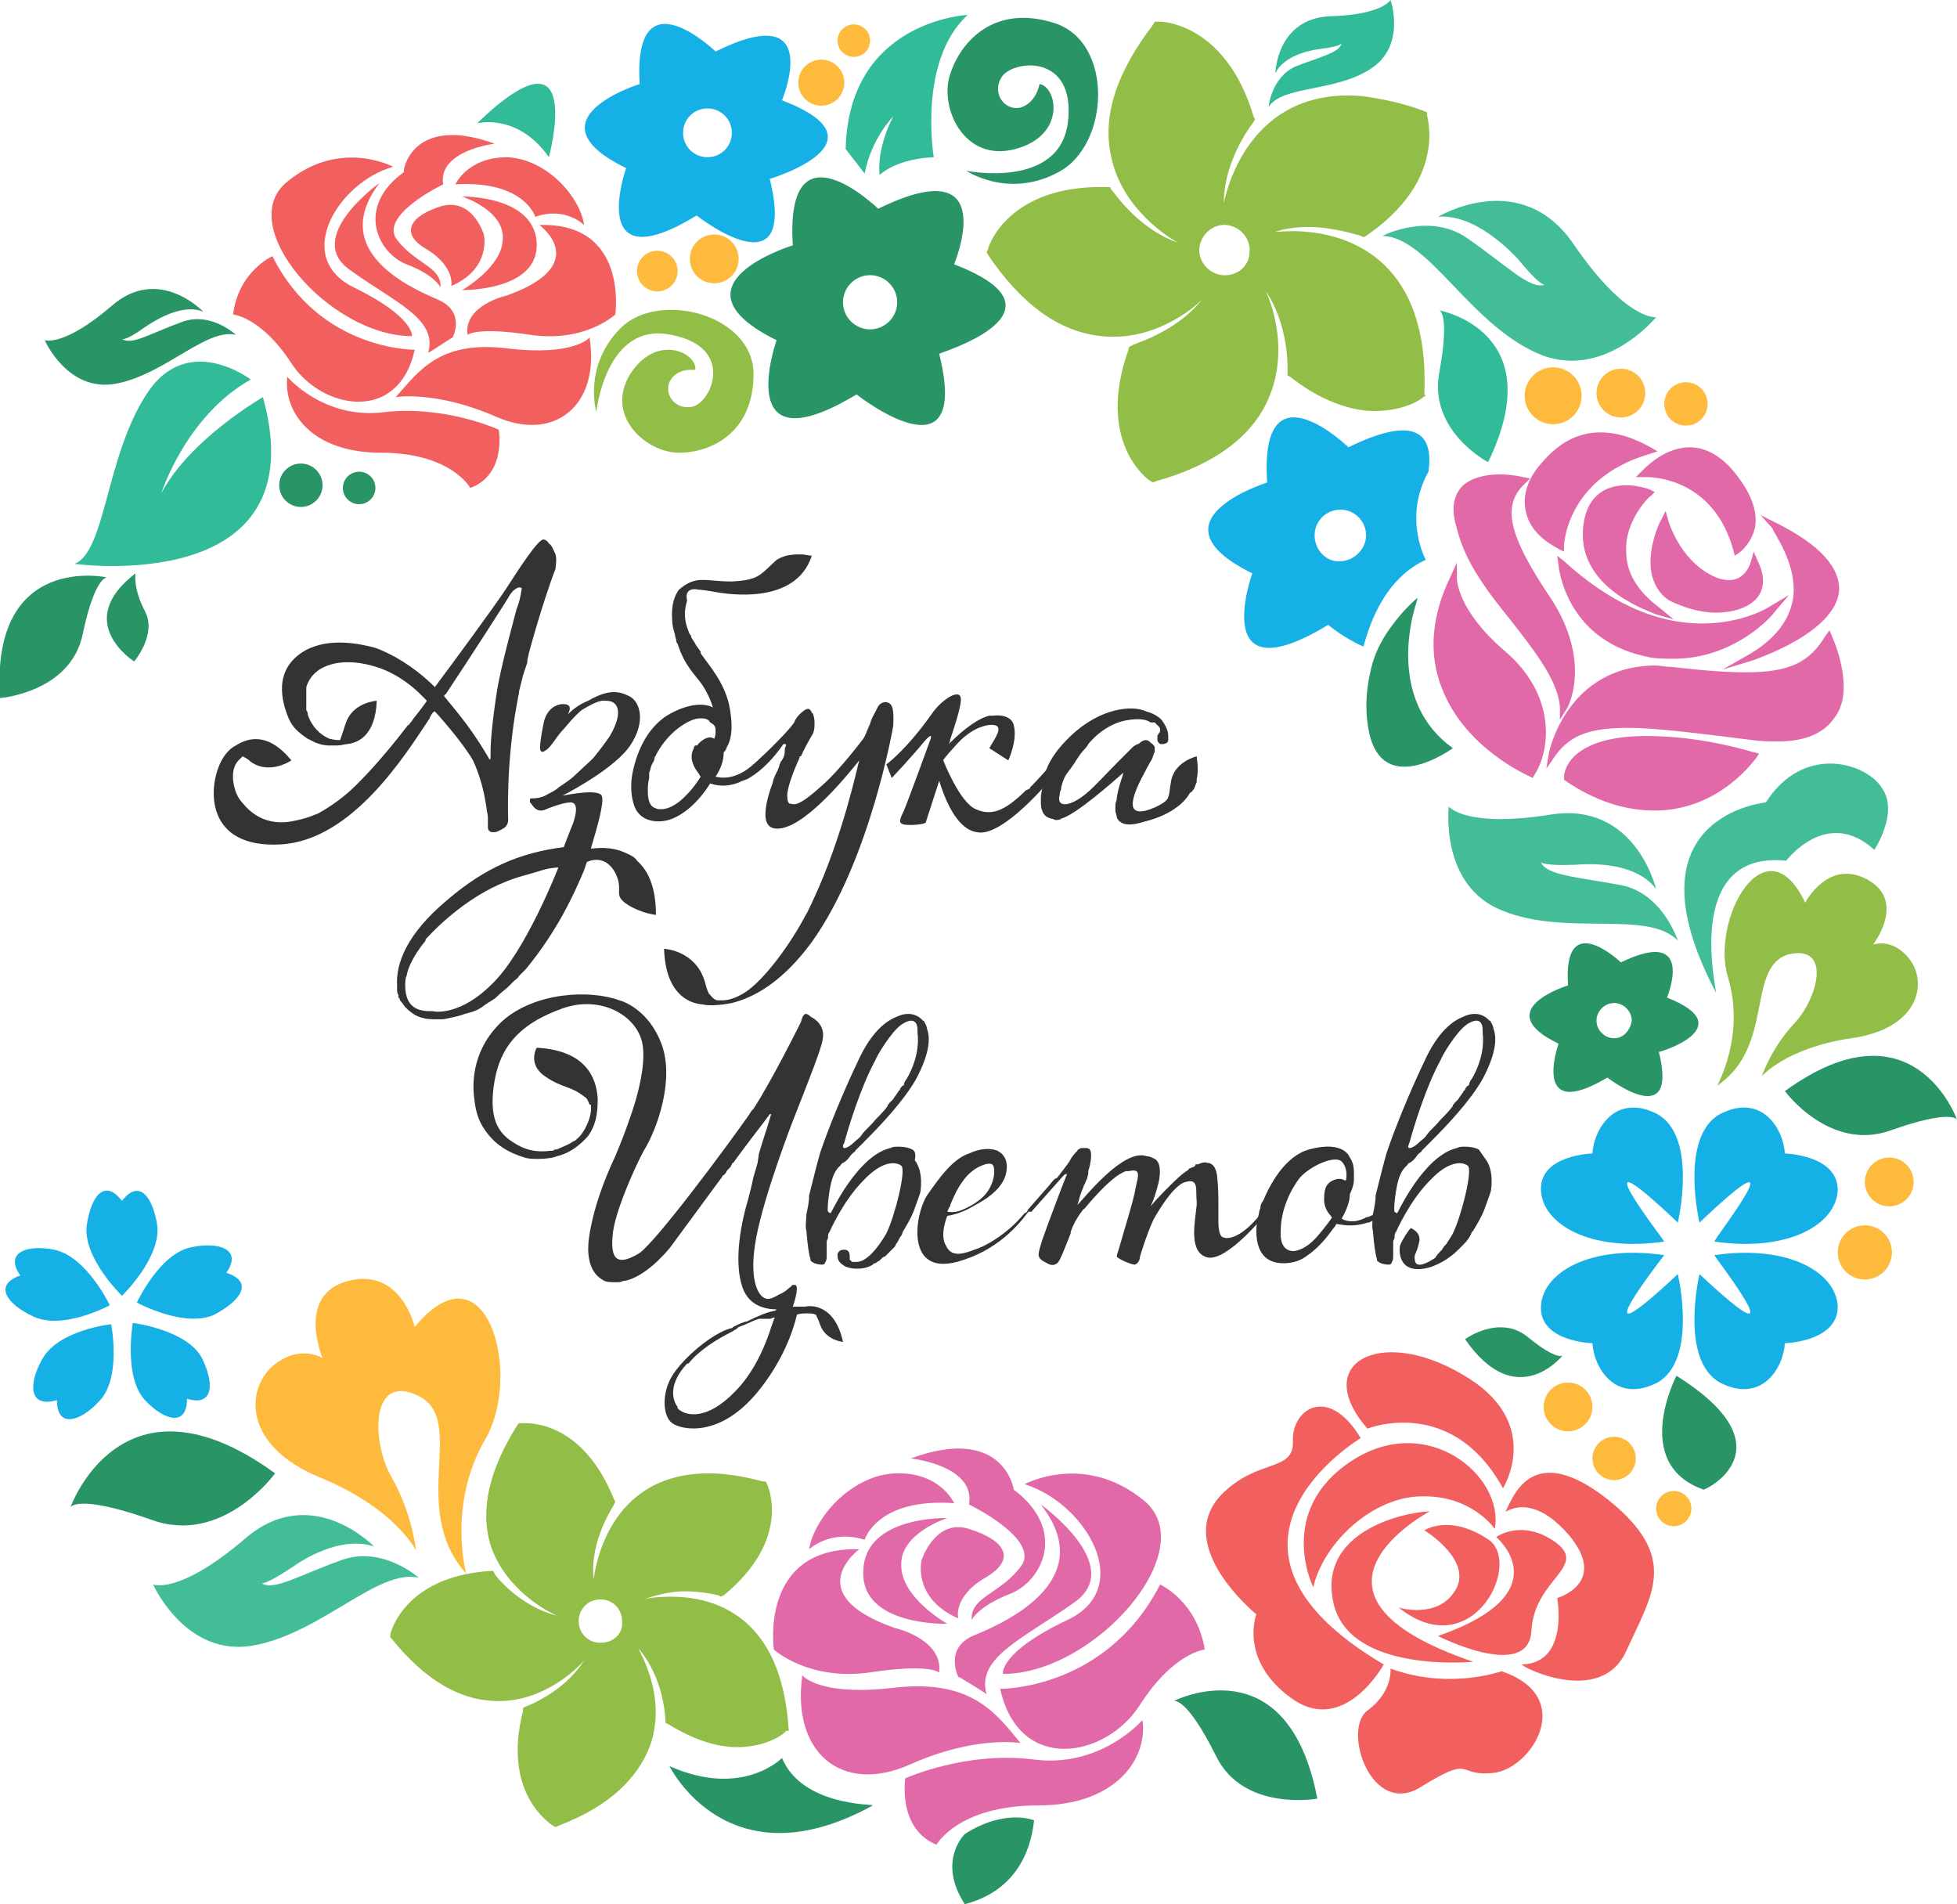 <?xml version="1.0" encoding="utf-8"?>
<!-- Generator: Adobe Illustrator 21.1.0, SVG Export Plug-In . SVG Version: 6.00 Build 0)  -->
<svg version="1.1" id="Layer_1" xmlns="http://www.w3.org/2000/svg" xmlns:xlink="http://www.w3.org/1999/xlink" x="0px" y="0px"
	 viewBox="0 0 144.4 140.5" style="enable-background:new 0 0 144.4 140.5;" xml:space="preserve">
<style type="text/css">
	.st0{fill:#299466;}
	.st1{fill:#31BB99;}
	.st2{fill:#15B0E6;}
	.st3{fill:#FEBA3D;}
	.st4{fill:#92BD47;}
	.st5{fill:#43BD98;}
	.st6{fill:#E269A8;}
	.st7{fill:#F25F5F;}
	.st8{fill:#333333;}
</style>
<g>
	<path class="st0" d="M86.6,125.5c0,0,8.4-4.3,10.6,7.2c0,0-5.5,1-7.5-3.2C87.5,125.1,86.6,125.5,86.6,125.5z"/>
	<path class="st1" d="M94.1,5.4c0,0,0.1-4,4-4.2c3.9-0.1,4.5-1.2,4.5-1.2s1.2,3.4-1.5,5.1c-2.6,1.7-6.5,1.2-7.5,2.8c0,0,0.2-2.2,2-3
		c1.8-0.7,3.2-1,3.4-1.7c0,0,0,0.2-1.5,0.4C95.9,3.8,94.6,4.4,94.1,5.4z"/>
	<path class="st2" d="M57.7,7.4c0,0,3.2-7.6-4.9-3.6c0,0-6.1-5.9-5.6,2.4c0,0-8.4,2.6-1,6.2c0,0-3,8.5,5.2,3.5c0,0,7.5,5.9,5.4-2.7
		C56.8,13.2,65.8,10.5,57.7,7.4z M52.2,11.6c-1,0-1.8-0.8-1.8-1.8S51.2,8,52.2,8S54,8.8,54,9.8S53.2,11.6,52.2,11.6z"/>
	<path class="st0" d="M76.3,134.3c0,0-2.1-0.9-5.1,1c0,0-2.1,2,0,5.2C71.1,140.4,75.7,139.9,76.3,134.3z"/>
	<path class="st0" d="M64.4,133.2c0.2-0.1-5.2,0.1-6.7-3.5c0,0-2.9,3-8.3,0.6C49.4,130.3,53.7,139.1,64.4,133.2z"/>
	<path class="st0" d="M71.3,12.6c0,0,3.1,2.1,6.8,0.1c3.8-2,4.1-9.6-0.3-11S70.9,3,70.1,5.5c-0.8,2.4,1,6.5,4.8,5.5s3.1-4.6,1.8-4.8
		c0,0-0.2,1.3-1.3,1.7c-1.1,0.4-2.3-0.9-1.5-2.2s5.5-1.8,4.9,3.3C78.2,14,71.3,12.6,71.3,12.6z"/>
	<path class="st1" d="M35.2,9.1c0,0,3-0.8,5.3,2.5C40.5,11.6,43.3,1.3,35.2,9.1z"/>
	<g>
		<circle class="st3" cx="48.5" cy="20" r="1.5"/>
		<circle class="st3" cx="52.7" cy="19.1" r="1.8"/>
		<circle class="st3" cx="60.6" cy="6.1" r="1.7"/>
		<circle class="st3" cx="63" cy="3" r="1.2"/>
	</g>
	<path class="st1" d="M71.4,1.1c0,0-8.8,0.4-9,9.9l1.4,1.8c0.5-2.6,2.1-4.2,2.1-4.2c-0.9,1.8-1.1,3.3-1,4.3c0.6-0.5,1.8-1.2,4-1.3
		C68.9,11.6,67.7,4.5,71.4,1.1z"/>
	<g>
		<path class="st0" d="M10,42.3c0,0-0.2,1.1,0.7,2.8s-0.8,3.7-0.8,3.7S5.3,45.9,10,42.3z"/>
		<path class="st0" d="M7.9,42.6c0,0-8.6-1.9-7.9,8.9c0,0,5.2-0.4,6.1-4.7S7.9,42.6,7.9,42.6z"/>
		<path class="st1" d="M106.2,22.9c0,0,8.3,1.5,3.6,11.2c0,0-4.4-2.3-3.6-6.6C107,23.1,106.2,22.9,106.2,22.9z"/>
		<path class="st0" d="M5.2,111.2c0,0,3.8-10.7,15.1-2.5c0,0-3.9,5.4-9.2,3.4C5.7,110.2,5.2,111.2,5.2,111.2z"/>
		<path class="st0" d="M144.4,82.6c0,0-3.2-9-12.7-2.1c0,0,3.3,4.5,7.8,2.9C144,81.8,144.4,82.6,144.4,82.6z"/>
		<path class="st0" d="M115.3,100c0,0-3.4,4.3-7.2-1.2c0,0,2.6-1.9,4.7-0.1C114.9,100.4,115.3,100,115.3,100z"/>
		<path class="st1" d="M18.5,28c0,0-4.7-3.6-7.7,1.1c-3,4.6-3,11.6-5.3,12.5c0,0,18,2.5,13.9-12.3c0,0-5.4,3.1-7.5,7.1
			C11.9,36.4,13.7,30.7,18.5,28z"/>
		<path class="st3" d="M34.4,116.1c0,0-1.4-5.1,1.4-9.9c2.8-4.8,0.1-14.7-5.2-8.3c0,0-1-4.4-4.9-3.4s-1.9,5.7-1.9,5.7
			s-1.7-1.1-3.7,0.6c-2,1.8-2.1,5.9,3.5,8.2c5.6,2.3,7.1,5.4,7.1,5.4s-0.3-2.8-1.8-5.4s-1.6-7.8,2-6
			C34.5,104.8,30.1,111.3,34.4,116.1z"/>
		<path class="st4" d="M126.7,80.1c0,0,2.1-3.7,0.8-8c-1.3-4.3,2.8-11.6,5.7-5.5c0,0,1.7-3.3,4.6-1.7c2.9,1.6,0.4,4.8,0.4,4.8
			s1.5-0.6,2.8,1.2c1.2,1.8,0.5,5-4.4,5.7c-4.8,0.7-6.6,2.8-6.6,2.8s0.7-2.1,2.4-3.9s2.8-5.8-0.4-5.1
			C128.8,71.3,131,77.2,126.7,80.1z"/>
		<path class="st5" d="M27.6,114.1c0,0-4.6-4.8-9.5-0.6c-4.9,4.2-6.8,3.4-6.8,3.4s2.4,5.4,7.4,4.5s9.2-5.7,12.2-5
			c0,0-2.7-2.4-5.7-1.3c-3.1,1.1-5,2.3-5.9,1.7c0,0,0.2,0.2,2.3-1.2C23.6,114.2,25.9,113.5,27.6,114.1z"/>
		<path class="st5" d="M122.2,65.6c0,0-1.5-6.5-7.8-5.5s-7.5-0.6-7.5-0.6s-0.7,5.9,4,7.7c4.7,1.9,10.7-0.1,12.9,2.2
			c0,0-1.1-3.5-4.2-4.1c-3.2-0.6-5.5-0.7-5.9-1.7c0,0,0.1,0.3,2.5,0.2C118.8,63.6,121.1,64.1,122.2,65.6z"/>
		<path class="st0" d="M15,23c0,0-3.3-3.5-6.8-0.4c-3.5,3-4.9,2.5-4.9,2.5S5,29,8.6,28.3c3.6-0.7,6.6-4.1,8.8-3.6
			c0,0-1.9-1.8-4.1-0.9C11.1,24.6,9.7,25.5,9,25c0,0,0.2,0.2,1.6-0.8C12.2,23.1,13.8,22.5,15,23z"/>
		<path class="st5" d="M106.1,16c0,0,6.1-3.7,10,2s6.1,5.4,6.1,5.4s-4,4.9-8.9,2.6c-5-2.3-7.9-8.5-11.3-8.6c0,0,3.5-1.8,6.3,0.2
			c2.9,2,4.6,3.8,5.7,3.4c0,0-0.3,0.2-2-1.9C110.2,17.2,108,15.8,106.1,16z"/>
		<g>
			<path class="st2" d="M11.6,90.4c-0.3-2-1.3-3.5-2.6-1.8c-1.3-1.7-2.3-0.3-2.6,1.8C6.1,92.8,9,95.6,9,95.6S11.9,92.8,11.6,90.4z"
				/>
			<path class="st2" d="M8.1,96.3c0,0-1.7-3.6-4.1-4.1c-2-0.4-3.7,0.2-2.5,1.9c-2,0.7-1,2.1,0.9,3C4.6,98.2,8.1,96.3,8.1,96.3z"/>
			<path class="st2" d="M3.1,100.3c-1,1.8-1,3.6,1.1,3c0,2.1,1.7,1.6,3.1,0.1c1.7-1.7,0.9-5.7,0.9-5.7S4.3,98.1,3.1,100.3z"/>
			<path class="st2" d="M9.8,97.6c0,0-0.7,4,0.9,5.7c1.4,1.5,3.1,2,3.1-0.1c2,0.6,2-1.2,1.1-3C13.8,98.1,9.8,97.6,9.8,97.6z"/>
			<path class="st2" d="M16.7,93.9c1.2-1.7-0.5-2.3-2.5-1.9c-2.4,0.4-4.1,4.1-4.1,4.1s3.5,1.9,5.7,0.9C17.7,96,18.8,94.6,16.7,93.9z
				"/>
		</g>
		<path class="st0" d="M123,73.6c0,0,2.2-5.3-3.4-2.6c0,0-4.3-4.1-3.9,1.7c0,0-5.9,1.8-0.7,4.3c0,0-2.1,5.9,3.6,2.5
			c0,0,5.3,4.1,3.8-1.9C122.3,77.7,128.6,75.8,123,73.6z M119.1,76.6c-0.7,0-1.3-0.6-1.3-1.3c0-0.7,0.6-1.3,1.3-1.3
			c0.7,0,1.3,0.6,1.3,1.3C120.3,76,119.8,76.6,119.1,76.6z"/>
		<path class="st0" d="M70.4,19.5c0,0,3.6-8.6-5.6-4.1c0,0-6.9-6.7-6.3,2.7c0,0-9.5,2.9-1.2,7c0,0-3.4,9.6,5.9,4c0,0,8.5,6.7,6.1-3
			C69.4,26,79.5,23,70.4,19.5z M64.2,24.3c-1.1,0-2-0.9-2-2s0.9-2,2-2c1.1,0,2,0.9,2,2S65.3,24.3,64.2,24.3z"/>
		<path class="st5" d="M126.6,73.2c0.2,0.3-2.6-10.5,5.2-9.7c0,0,3-4,6.5-0.8c0,0,1.8-2.7,0.6-4.5c-1.1-1.9-5.8-3.4-8.6,1
			C130.4,59.2,119.7,60.1,126.6,73.2z"/>
		<g>
			<path class="st6" d="M66.8,131.2c0,0-0.6,3.7,2.3,4.9c0,0,1.6-2.9,7.5-2.9c5.8,0,8.1-3.5,7.7-6.3c0,0-3.1,3.6-8.1,2.9
				C71.2,129.2,66.8,131.2,66.8,131.2z"/>
			<path class="st6" d="M75.3,128.6c0,0-3.3-0.6-8.2,1.6c-5,2.2-8.7-0.9-7.9-6.6c0,0,1.2,1.6,6.9,0.9
				C71.7,123.9,73.5,126.4,75.3,128.6z"/>
			<path class="st6" d="M88.9,121.7c0,0-2.3,0.2-4.8,4.1s-8.9,5.1-10.3-1.2c0,0,7.8,0.1,11.8-7.7C85.6,116.9,88.3,118.1,88.9,121.7z
				"/>
			<path class="st6" d="M57.1,121.7c0,0-1.1-7.6,6.3-7.4c0,0-4.5,3.3,2.6,5.8c0,0,3.6,0.8,3.3,3.3c0,0-0.7-0.7-5.2,0
				C59.6,124,57.1,121.7,57.1,121.7z"/>
			<path class="st6" d="M70.7,123.7c0,0-1.1-2.2,1.3-3.1c2.4-1,9.1-4.1,4.8-9.6c0,0,6.3,4.5,2.5,7.2s-7.3,4.1-6.5,6.8
				C72.7,124.9,71.1,123.9,70.7,123.7z"/>
			<path class="st6" d="M74,123.5c0,0-0.3-1.6,4.8-4c5-2.4,1.3-8.6-3.2-10c0,0,4.4-2.4,8.8,1.2C88.8,114.3,80.8,123.5,74,123.5z"/>
			<path class="st6" d="M59.7,114.3c0,0,1.6-1.5,4.1-0.7c0,0,0.9-3.1,6.6-2.7c0,0-1-2.3-4.3-2.2C62.9,108.8,60.1,111.9,59.7,114.3z"
				/>
			<path class="st6" d="M69.9,112c0,0-3.5,1.1-3.4,3.5c0,2.4,3.4,4.3,3.4,4.3s-6.4,0.2-6.2-3.9C63.8,111.8,69.9,112,69.9,112z"/>
			<path class="st6" d="M68,115.1c0,0-0.7,2.8,2.7,4.3c0,0-0.4-1.6,2-3s1.4-2.8-1.2-3.6C69,112,68,115.1,68,115.1z"/>
			<path class="st6" d="M67.2,107.6c0,0,4.8,0.5,4.3,3.4c0,0,5.4,2.6,3.8,4.6c-1.5,2-3.7,2.2-3.6,3.9c0,0,0.5-1,2.8-1.9
				c2.4-0.9,4.3-4.7,0.3-7.7C74.8,109.8,74,105.1,67.2,107.6z"/>
		</g>
		<g>
			<path class="st7" d="M36.8,31.7c0,0,0.6,3.3-2.1,4.3c0,0-1.4-2.6-6.6-2.6s-7.2-3.1-6.9-5.6c0,0,2.7,3.2,7.2,2.6
				C32.9,29.9,36.8,31.7,36.8,31.7z"/>
			<path class="st7" d="M29.2,29.3c0,0,2.9-0.5,7.3,1.4c4.4,2,7.8-0.8,7-5.8c0,0-1.1,1.4-6.1,0.8C32.4,25.1,30.9,27.4,29.2,29.3z"/>
			<path class="st7" d="M17.2,23.2c0,0,2.1,0.2,4.3,3.6s7.9,4.5,9.1-1c0,0-7,0.1-10.5-6.9C20.1,18.9,17.6,20,17.2,23.2z"/>
			<path class="st7" d="M45.4,23.2c0,0,1-6.8-5.6-6.6c0,0,4,2.9-2.4,5.2c0,0-3.2,0.7-2.9,2.9c0,0,0.7-0.6,4.6,0
				C43.2,25.3,45.4,23.2,45.4,23.2z"/>
			<path class="st7" d="M33.4,24.9c0,0,1-1.9-1.1-2.8s-8.1-3.6-4.3-8.6c0,0-5.6,4-2.2,6.4c3.3,2.4,6.5,3.6,5.8,6.1
				C31.6,26.1,33,25.1,33.4,24.9z"/>
			<path class="st7" d="M30.4,24.8c0,0,0.2-1.4-4.3-3.6s-1.2-7.7,2.9-8.9c0,0-3.9-2.1-7.8,1.1C17.2,16.6,24.3,24.8,30.4,24.8z"/>
			<path class="st7" d="M43.1,16.6c0,0-1.4-1.4-3.6-0.6c0,0-0.8-2.7-5.9-2.4c0,0,0.9-2,3.8-2C40.3,11.7,42.8,14.5,43.1,16.6z"/>
			<path class="st7" d="M34.1,14.5c0,0,3.1,1,3,3.1c0,2.1-3,3.8-3,3.8s5.7,0.1,5.5-3.5C39.4,14.4,34.1,14.5,34.1,14.5z"/>
			<path class="st7" d="M35.7,17.3c0,0,0.6,2.5-2.4,3.8c0,0,0.3-1.4-1.8-2.7c-2.1-1.2-1.2-2.5,1.1-3.2
				C34.9,14.6,35.7,17.3,35.7,17.3z"/>
			<path class="st7" d="M36.5,10.6c0,0-4.2,0.5-3.8,3c0,0-4.8,2.3-3.4,4.1c1.4,1.8,3.3,2,3.2,3.5c0,0-0.4-0.9-2.5-1.7
				c-2.1-0.8-3.8-4.2-0.2-6.8C29.7,12.6,30.4,8.4,36.5,10.6z"/>
		</g>
		<path class="st4" d="M44,30.4c0,0-1-3.4,1.8-6.2s9.8-1,9.8,3.4c0,4.3-3.1,5.8-5.5,5.8s-5.5-2.7-3.6-5.8c2-3.1,5-1.5,4.8-0.3
			c0,0-1.2-0.2-1.8,0.7c-0.6,0.9,0.2,2.3,1.6,2c1.4-0.3,3.2-4.4-1.6-5.3C44.7,23.7,44,30.4,44,30.4z"/>
		<circle class="st0" cx="22.2" cy="35.8" r="1.6"/>
		<circle class="st0" cx="26.5" cy="36" r="1.2"/>
		<path class="st2" d="M105.2,41.3c0,0-1.7-3.1,0.2-6.5c0.3-2.1-0.2-4.6-5.9-1.8c0,0-6.6-6.4-6,2.6c0,0-9,2.8-1.1,6.7
			c0,0-3.3,9.2,5.6,3.8c0,0,1.2,1,2.6,1.6C101.1,45.9,102.2,42.7,105.2,41.3z M97,39.5c0-1.1,0.9-1.9,1.9-1.9c1.1,0,1.9,0.9,1.9,1.9
			s-0.9,1.9-1.9,1.9C97.9,41.5,97,40.6,97,39.5z"/>
		<path class="st4" d="M58.2,127.7c-0.5-8.6-5.6-9.9-8.7-9.9c-1,0-1.7,0.1-2,0.2c1.1-0.4,2.2-0.6,3-0.6c1.4,0,2.5,0.3,2.5,0.3
			l0.2,0.1l0.2-0.1c5-4.1,3.3-8,3.2-8.2l-0.1-0.2h-0.2c-1.5-0.4-2.8-0.6-4-0.6c-7.6,0-8.4,7.3-8.5,7.8l0,0c-0.3-2.9,1.5-5.4,1.5-5.5
			l0.1-0.2l-0.1-0.2c-2.1-5.2-5.5-5.6-6.5-5.6c-0.2,0-0.3,0-0.3,0h-0.2l-0.1,0.1c-2.1,3.3-2.8,6.3-2,8.9c1.1,3.3,4.2,4.9,4.9,5.2
			c-2.8-0.7-4.6-3-4.6-3.1l-0.1-0.2h-0.2c-6.4,0.4-7.4,4.6-7.4,4.7v0.2l0.1,0.1c2.5,3.1,5.1,4.6,7.9,4.6c3.3,0,5.7-2.3,6.3-3
			c-1.5,2.4-4.3,3.4-4.3,3.4l-0.2,0.1v0.2c-1.6,6.2,2.1,8.4,2.2,8.5l0.2,0.1l0.2-0.1c3.7-1.4,5.9-3.5,6.8-6c1.2-3.6-0.8-6.8-0.9-7.1
			c0,0,0-0.1-0.1-0.1c2,2.2,2.1,5.3,2.1,5.4v0.2l0.2,0.1c1.8,1.1,3.5,1.7,5.1,1.7l0,0c2.3,0,3.6-1.1,3.6-1.2L58.2,127.7L58.2,127.7z
			 M44.3,121.2c-0.9,0-1.6-0.7-1.6-1.6s0.7-1.6,1.6-1.6c0.9,0,1.6,0.7,1.6,1.6C46,120.5,45.3,121.2,44.3,121.2z"/>
		<path class="st4" d="M105.1,29.1c0.4-9.7-5.3-11.7-8.7-12c-1.1-0.1-2,0-2.3,0c1.2-0.4,2.5-0.4,3.5-0.3c1.6,0.2,2.8,0.6,2.8,0.6
			l0.2,0.1l0.2-0.1c6-4.1,4.5-8.7,4.5-8.9V8.3l-0.2-0.1c-1.6-0.6-3.1-0.9-4.5-1.1C92,6.3,90.4,14.5,90.3,15l0,0c0-3.3,2.2-6,2.2-6
			l0.1-0.2l-0.1-0.2c-1.8-6-5.6-6.9-6.8-7c-0.2,0-0.3,0-0.3,0h-0.2l-0.1,0.2c-2.7,3.5-3.8,6.8-3.1,9.8c0.8,3.8,4.2,5.9,4.9,6.3
			C83.8,16.8,82.1,14,82,14l-0.1-0.2h-0.2c-7.3-0.2-8.8,4.4-8.8,4.6l-0.1,0.2l0.1,0.2c2.5,3.7,5.3,5.7,8.4,6c3.8,0.4,6.7-2,7.4-2.7
			c-2,2.5-5.2,3.3-5.2,3.4l-0.2,0.1l0,0.1c-2.5,6.9,1.4,9.7,1.6,9.8l0.2,0.1l0.2-0.1c4.3-1.2,7.1-3.3,8.3-6.1
			c1.7-3.9-0.1-7.8-0.3-8.1c0,0,0-0.1-0.1-0.1c2,2.7,1.8,6.2,1.8,6.3v0.2l0.2,0.1c1.9,1.5,3.8,2.3,5.6,2.5l0,0
			c2.6,0.2,4.2-0.9,4.2-1l0.2-0.1L105.1,29.1z M90.2,20.3c-1-0.1-1.8-1-1.7-2c0.1-1,1-1.8,2-1.7c1,0.1,1.8,1,1.7,2
			C92.2,19.6,91.3,20.4,90.2,20.3z"/>
		<g>
			<path class="st6" d="M114.9,41l0.1,0.7c0,0.1,0.5,5.4,6.3,6.7c0.7,0.2,1.4,0.2,2.2,0.2l0,0c4.5,0,7.3-3.2,7.4-3.4l1.1-1.3
				l-1.5,0.9c0,0-1.9,1.2-4.9,1.2c-3.5,0-6.9-1.6-10.2-4.6L114.9,41z"/>
			<path class="st6" d="M135.2,47l-0.2-0.5l-0.3,0.4c-1.2,2-2.7,2.7-5.9,2.7c-1.3,0-2.9-0.1-5.5-0.4c-0.4,0-0.8-0.1-1.1-0.1
				c-6.6,0-7.9,6.4-7.9,6.4l-0.2,1.2l0.7-1c1.1-1.5,2.6-2,5.3-2c2.2,0,5.1,0.4,9.2,0.9c0.7,0.1,1.3,0.1,1.9,0.1l0,0
				c2,0,3.4-0.6,4.2-1.8C136.9,50.9,135.3,47.2,135.2,47z"/>
			<path class="st6" d="M121.5,54.3c-6,0-6.1,2.9-6.1,3v0.2l0.1,0.1c2.2,1.5,4.4,2.2,6.6,2.2l0,0c4.8,0,7.4-3.8,7.5-3.9l0.2-0.3
				l-0.4-0.1C126.3,54.6,123.6,54.3,121.5,54.3z"/>
			<path class="st6" d="M111.5,45.8c1.8,2.3,3.5,4.5,3.6,6.4v0.9l0.5-0.8c0.1-0.1,1.9-3.5-1.2-8.2c-3.1-4.6-3.6-6.8-1.9-8.4l0.4-0.4
				l-0.5-0.1c0,0-0.8-0.2-1.7-0.2c-1.4,0-2.5,0.4-3,1.1c-0.5,0.7-0.6,1.6-0.2,2.9C108.1,41.5,109.8,43.7,111.5,45.8z"/>
			<path class="st6" d="M132.3,44.2c-0.3,1.6-1.3,2.9-3.1,4l-2.1,1.2l2.3-0.7c0.2-0.1,6-2,6.3-5.1c0.1-1.7-1.4-3.4-4.6-5l-1.2-0.6
				l0.9,1C130.7,39.1,132.7,41.6,132.3,44.2z"/>
			<path class="st6" d="M121.8,36.6l0.3-0.3l-0.4-0.2c0,0-0.8-0.3-1.7-0.3c-1.1,0-3,0.4-3.2,3.3c-0.3,4.5,5.3,6.1,5.3,6.2l1.4,0.4
				l-1.1-0.9c-1.6-1.2-2.4-2.6-2.4-4C119.8,38.5,121.7,36.6,121.8,36.6z"/>
			<path class="st6" d="M129.2,41.4c0,0.1-0.4,1.4-1.6,1.4c-0.4,0-0.8-0.1-1.2-0.3c-2.5-1.2-3.3-4.1-3.3-4.1l-0.2-0.7l-0.3,0.6
				c-0.1,0.1-1.3,2.6-0.6,4.5c0.3,0.8,0.8,1.4,1.6,1.7c0.9,0.4,2,0.7,3,0.7c1.5,0,2.7-0.5,3.2-1.3c0.3-0.5,0.5-1.3-0.1-2.5l-0.3-0.7
				L129.2,41.4z"/>
			<path class="st6" d="M112.6,37.8c0.4,1.8,2.3,2.6,2.4,2.7l0.4,0.2v-0.4c0,0,0.1-5,6.3-6.8l0.6-0.2l-0.5-0.3
				c-0.1,0-1.7-1.1-3.7-1.1c-1.7,0-3.1,0.8-4.3,2.2C112.7,35.3,112.3,36.6,112.6,37.8z"/>
			<path class="st6" d="M120.7,35.2h0.8c0.8,0,5,0.3,6.4,5.4L128,41l0.3-0.2c0,0,0.9-0.6,1.2-1.9c0.2-1.2-0.3-2.5-1.4-3.9
				c-1-1.3-2.2-2-3.4-2c-1.7,0-3,1.2-3.5,1.7L120.7,35.2z"/>
			<path class="st6" d="M111,48c-3.5-3-3.5-5.3-3.5-5.3v-1.2l-0.5,1.1c-1.4,2.9-1.6,5.7-0.6,8.2c1.7,4.4,6.3,6.4,6.5,6.5l0.2,0.1
				l0.1-0.2C114.4,55.4,114.9,51.3,111,48z"/>
		</g>
		<path class="st0" d="M123.7,101.5c0,0-3.4,6.5,2,8.4C125.7,110,132.3,106.9,123.7,101.5z"/>
		<g>
			<path class="st7" d="M100.4,106.1c-2.4-4-5.1-2.1-5,0.2s-2.5,1.3-5.1,3.8c-4,3.8,2.4,9,2.4,9s-1.3,3.4,2.6,6.2
				c3.9,2.8,6.8-2.5,6.8-2.5C87.2,114,100.4,106.1,100.4,106.1z"/>
			<path class="st7" d="M99.7,107.8c-5.6,3.7-2.8,9.3-2.8,9.3c0.8-3.4,4.5-6.7,8-6.7c3.7-0.1,5.4,2.4,5.4,2.4
				C111,108.9,105.3,104.1,99.7,107.8z"/>
			<path class="st7" d="M98.4,118.3c1.2,5.2,10.3,4.3,10.3,4.3c-14.7-5-3.2-11.1-3.2-11.1C103.3,111.6,97.2,113.1,98.4,118.3z"/>
			<path class="st7" d="M105.1,112.9c0,0,3.6,2.2,2.3,4.4c-1.3,2.2-4.2,1.3-4.2,1.3c5.5,4.4,9.3-3.5,6.5-5.1
				C106.9,111.7,105.1,112.9,105.1,112.9z"/>
			<path class="st7" d="M110.8,123.3c0,0-3.9,1.4-8.2-0.2c0,0,0.2,1.7-1.7,3.1c-1.9,1.4,0.3,8,4,5.6c3.9-2.4,2.5-0.7,5.3-1
				S116.4,125.2,110.8,123.3z"/>
			<path class="st7" d="M114.8,113.8c-2.5-1.8-4.4-0.4-4.4-0.4s4.9,4.1-4.3,7.3c0,0,6.7,3.4,6.9-0.4
				C113.2,116.5,117.2,115.6,114.8,113.8z"/>
			<path class="st7" d="M120,121.8c1.9-4.2,4-6.9-1.4-11.2c-5.5-4.3-6.9-0.3-7.5,0.9c-0.1,0.2,1.8-1.6,4.7,1.8
				c2.9,3.5-0.9,4.6-0.9,4.6s0.9,4.8-2.6,4.9C112.1,122.9,118.1,126,120,121.8z"/>
			<path class="st7" d="M100.9,105.4c0,0,6.2-2.5,10,4.4c0,0,3.1-4.9-3-8.4C101.8,97.8,96.7,100.6,100.9,105.4z"/>
		</g>
		<g>
			<circle class="st3" cx="114.6" cy="29.2" r="2.1"/>
			<circle class="st3" cx="119.6" cy="29" r="1.8"/>
			<circle class="st3" cx="124.4" cy="29.8" r="1.6"/>
		</g>
		<g>
			<g>
				<path class="st2" d="M125.4,90.2c0,0-1.5-6.3,1.5-8c3.1-1.6,4.7,1.1,4.8,2.9c0,0,3.9,0.1,3.9,2.7c-0.1,2.5-3.6,4.6-9.1,3.8
					C126.4,91.5,133.2,82.8,125.4,90.2z"/>
				<path class="st2" d="M123.8,90.2c0,0,1.5-6.3-1.5-8c-3.1-1.6-4.7,1.1-4.8,2.9c0,0-3.9,0.1-3.8,2.7c0.1,2.5,3.6,4.6,9.1,3.8
					C122.8,91.5,116,82.8,123.8,90.2z"/>
			</g>
			<g>
				<path class="st2" d="M125.4,94c0,0-1.5,6.3,1.5,8c3.1,1.6,4.7-1.1,4.8-2.9c0,0,3.9-0.1,3.9-2.7c-0.1-2.5-3.6-4.6-9.1-3.8
					C126.4,92.6,133.2,101.3,125.4,94z"/>
				<path class="st2" d="M123.8,94c0,0,1.5,6.3-1.5,8c-3.1,1.6-4.7-1.1-4.8-2.9c0,0-3.9-0.1-3.8-2.7c0.1-2.5,3.6-4.6,9.1-3.8
					C122.8,92.6,116,101.3,123.8,94z"/>
			</g>
		</g>
		<circle class="st3" cx="139.4" cy="87.2" r="1.8"/>
		<circle class="st3" cx="123.5" cy="111.3" r="1.3"/>
		<circle class="st3" cx="137.6" cy="92.4" r="2"/>
		<circle class="st3" cx="115.7" cy="103.8" r="1.8"/>
		<circle class="st3" cx="119.1" cy="107.6" r="1.6"/>
		<path class="st0" d="M104.5,44.5l0.1-0.4c0,0-1,0.8-2,2.2c-0.8,1.1-1.2,2.1-1.4,2.9c-0.3,1.2-0.5,2.6-0.3,4.1
			c0.7,6,6.3,1.9,6.3,1.9C102.6,51.9,104,46,104.5,44.5z"/>
		<g>
			<g>
				<path class="st8" d="M50.8,53.4"/>
				<path class="st8" d="M52.3,57.7"/>
				<path class="st8" d="M40.9,40.7c-0.1-0.2-0.2-0.5-0.4-0.6c-0.1-0.2-0.3-0.3-0.4-0.3c-0.4,0-1.7,2-2.8,3.7c-1,1.5-4.1,5.7-5,6.9
					c-0.1,0.2-0.2,0.2-0.2,0.3c-1.1-1.1-2.5-2.1-3.9-2.7l0,0c0,0-0.2-0.1-0.5-0.2c0,0,0,0,0,0c0,0,0,0,0,0c-1.1-0.3-3.4-0.8-5.2,0.2
					c-2.4,1.4-1.7,3.8-1.2,5c0.3,0.7,0.8,1.1,1.4,1.5c0.2,0.1,0.4,0.2,0.6,0.3c0.3,0.1,0.6,0.2,1,0.2c0.1,0,0.1,0,0.1,0
					c0.1,0,0.3,0,0.4,0c0.1,0,0.1,0,0.1,0c0.3,0,0.5-0.1,0.7-0.1c0.9-0.1,2.1-0.7,2.2-3.2c0,0-1.8,0.1-2.3,1.7
					c-0.2,0.6-0.3,0.9-0.4,1.2c-0.2,0-0.4,0-0.8-0.1c-0.7-0.3-1.3-0.9-1.6-1.8c0-0.1,0-0.2-0.1-0.3c0,0,0-0.1,0-0.1
					c0-0.2,0-0.5,0-0.8c0-0.2,0-0.3,0-0.4c0-0.1,0-0.2,0-0.2c0-0.1,0-0.1,0-0.2c0.5-1.7,2.6-2.2,4.8-1.6c1.6,0.4,2.9,1.4,3.6,2.1
					l0,0l0.3,0.3c0,0,0,0,0,0c0.1,0.1,0.1,0.1,0.2,0.2c-0.2,0.3-0.5,0.7-0.9,1.2c-0.1,0.1-0.2,0.3-0.3,0.4c-0.1,0.1-0.1,0.2-0.2,0.2
					c0,0,0,0,0,0c-1,1.3-2.3,2.9-3.7,4.3c0,0,0,0-0.1,0.1c-0.9,0.9-1.9,1.6-2.8,2.1c-0.2,0.1-0.3,0.1-0.5,0.2l0,0
					c-0.5,0.2-1,0.3-1.5,0.4c-2.3,0.4-3.4-1.1-3.8-1.6c-0.5-0.7-0.8-2.2-0.1-2.9c0.1-0.1,0.2-0.2,0.3-0.3c0.2,0.1,0.4,0.2,0.6,0.4
					c1.4,1,3-0.1,3-0.1c-1.8-2.2-3.3-1.6-4.1-1.1c-0.4,0.2-0.8,0.6-1.1,1.2c-1,2-1.1,6.4,4.4,6.1c5.3-0.3,9.2-6.6,11-9.3
					c0-0.1,0.3-0.6,0.4-0.5c0.1,0.1,2,2.2,2.8,3.6c0.7,1.5,0.9,2.9,1,3.5c0,0.2,0.1,0.5,0.1,0.7c0,0.1,0,0.1,0,0.2
					c0,0.2,0,0.3,0,0.4v0.1c0,0.1,0,0.2,0.1,0.3c0.1,0.1,0.2,0.1,0.3,0.1c0.1,0,0.2,0,0.4-0.1c0.2-0.1,0.4-0.2,0.5-0.3
					c0.1-0.1,0.2-0.3,0.2-0.5c0,0-0.2-4.2,0.7-8.9l0.1-0.5c0,0,0-0.1,0-0.1c0.1-0.4,0.2-0.8,0.3-1.2c0,0,0,0,0,0
					c0.1-0.3,0.2-0.6,0.3-0.9c0-0.3,0.1-0.5,0.1-0.6c0-0.1,0.1-0.3,0.1-0.4c0.8-2.9,1.6-5.2,1.8-5.7c0.1-0.2,0.1-0.3,0.1-0.4
					C41.1,41.1,41,40.9,40.9,40.7z M38.2,44.7c0,0.1-0.1,0.2-0.1,0.3c-0.4,1.5-1.1,4.1-1.4,5.8c-0.4,2.5-0.5,4-0.5,4.6
					s0,0.7-0.1,0.6c0,0-0.6-1.1-1.7-2.6c-0.6-0.8-1.6-2-1.6-2c-0.1-0.1,0.1-0.2,0.1-0.2l0,0c1.8-2.7,4.3-6.6,4.6-7.1
					c0.3-0.6,0.8-0.9,1-0.7C38.5,43.4,38.4,44.2,38.2,44.7z"/>
				<path class="st8" d="M77.9,55.9c0,0-0.2,0.3-0.5,0.7c-0.3,0.3-0.7,0.8-1.3,1.4c0,0-0.1,0.1-0.1,0.1c0,0.1,0,0.1-0.1,0.1
					c0,0-0.1,0.1-0.2,0.1c0,0,0,0,0,0c-1.6,1.6-2.6,1.9-3.7,1.4c-1.2-0.5-2.4-3.6-2.4-3.6s-0.1,0,1-1.2c0,0,0,0,0.1-0.1c0,0,0,0,0,0
					c1.2-1.3,2.6-1.5,2.9-1.2c0.3,0.3-0.4,1.2-0.6,1.6l1.4,0.9c0,0,0.7-1.5,0.4-2.6c-0.1-0.5-0.7-0.8-1.5-0.7c-0.1,0-0.1,0-0.1,0
					c0,0,0,0,0,0c0,0-0.1,0-0.1,0c0,0,0,0-0.1,0c-0.8,0.2-1.8,0.9-3,2.1l0.1-0.2c0,0,0-0.1,0-0.1l0,0c0.3-0.9,0.8-2.4,0.8-3
					c0-0.9-1.4,0-2.1,1s-2,2.7-3.4,3.8l0.4,1c0,0,1.6-1.7,2.4-2.7c0.8-0.9,0.4,0,0.4,0s-1.6,4.4-1.9,5.1c-0.3,0.6-0.4,0.9-0.1,1
					c0.2,0.1,1.3,0.1,1.7-0.1l1-3.1c0.3,1,1.2,3.6,2.8,3.8c1.9,0.4,5.5-4,5.5-4l1.3-1.8L77.9,55.9z"/>
				<path class="st8" d="M43.3,63.6c0,0,1.3-0.7,2.1,0.8c0.7,1.4-0.3,1.6,1,2.4c1,0.6,2,0.7,2,0.7c0-2.1-0.6-3.3-1.4-4
					c-0.1-0.2-0.4-0.4-0.9-0.6c-1.1-0.5-2.2-0.3-2.4-0.3c0,0-0.1,0-0.1,0c0.5-1.7,1-3.4,0.8-3.9c-0.3-0.5-2.3-0.1-2.9,0
					c1-0.5,4-2.2,5-3.7c1.2-1.8,0.7-3.2,0-3.6c-0.6-0.3-1.4-0.7-3.1,0.3c-0.5,0.2-1,0.5-1.5,1c0.1-0.2,0.2-0.4,0.1-0.6
					c-0.2-0.3-1.6-0.3-1.9,1.3c-0.3,1.6-0.4,2.3,0.1,2c0.4-0.2,0.7-0.8,1.2-1.4l0,0c0.3-0.3,0.8-1,1.5-1.6c0.5-0.3,1-0.6,1.5-0.7
					c0,0,0,0,0,0c0,0,0.1,0,0.1,0c0.3,0,0.5,0,0.7,0.1c0.2,0.1,0.9,0.6-0.2,2.5c-0.4,0.6-0.8,1.1-1.2,1.6c-0.1,0.1-0.1,0.1-0.2,0.2
					l-1.4,1.3c-0.5,0.4-0.9,0.6-1.1,0.8c-0.3,0.2-0.5,0.3-0.7,0.4c-0.3,0.2-0.7,0.3-1.1,0.3l-0.1,0c-0.1,0-0.1,0.1-0.1,0.2
					c0,0.1,0,0.1,0.1,0.2c0.2,0.3,0.4,0.5,0.7,0.5c0.1,0,0.2,0,0.4-0.1c0,0,1.2-0.5,1.8-0.5c0.6,0,0.4,0.9,0.2,1.5
					c-0.2,0.5-0.6,1.5-0.7,1.8c-3.2,0.4-5.8,1.5-8.6,3.9c-3,2.5-3.8,4.7-3.7,6.3c0,0,0,0,0,0c0,0.1,0,0.2,0,0.2c0,0,0,0.1,0,0.1
					c0,0,0,0,0,0c0,0.1,0,0.3,0.1,0.4c0,0,0,0.1,0,0.1c0,0.1,0,0.1,0.1,0.2c0,0.1,0,0.1,0.1,0.2c0.1,0.1,0.2,0.3,0.3,0.4
					c0.4,0.4,0.8,0.7,1.3,0.8c0.3,0.1,0.7,0.1,1.1,0.1c0,0,0,0,0.1,0c0.1,0,0.2,0,0.3,0c0.5-0.1,1.1-0.2,1.6-0.4
					c0.4-0.1,0.8-0.2,1.1-0.4c0.2-0.1,0.4-0.3,0.6-0.4c0.1-0.1,0.2-0.1,0.3-0.2c0.2-0.1,0.3-0.2,0.5-0.4c0.2-0.2,0.5-0.4,0.7-0.6
					c0.1-0.1,0.3-0.3,0.4-0.4c0.1-0.1,0.3-0.2,0.4-0.4c0.1-0.1,0.1-0.1,0.2-0.2c0.1-0.1,0.2-0.2,0.3-0.3c2.3-2.8,3.5-5.4,4.3-7.3
					C43.1,64.2,43.2,63.9,43.3,63.6z M36.3,72.6c-2.2,2.2-4,2.1-4.4,2c-0.1,0-0.1,0-0.2,0c-1.2,0-1.8-0.6-1.8-1.9
					c0-0.2,0-0.5,0.1-0.7c0.1-0.6,0.5-1.5,1.4-2.6c0,0,0-0.1,0-0.1c0,0,0.1-0.1,0.1-0.1c0,0,0,0,0,0c0,0,0,0,0,0
					c1-1.1,3.2-3.1,5.7-4.1c0.9-0.4,1.9-0.6,2.8-0.9c0.7-0.2,1.2-0.2,1.2-0.2S38.8,70.2,36.3,72.6z"/>
				<path class="st8" d="M65.8,52.1c-0.2-0.4-0.7-0.4-1,0c0,0-0.1,0.2-0.2,0.4c-0.1,0.2-0.3,0.5-0.4,0.9c-0.2,0.4-0.3,0.8-0.5,1.1
					c0,0-1.8,2.4-3.1,3.5c-1,0.9-1.8,1.5-2.2,1.3c0,0,0,0-0.1,0c-0.1,0-0.2-0.2-0.2-0.4C58,58.3,58.5,57,59,55.9l0-0.1l0.1,0
					c0.4-0.9,0.9-1.7,0.9-1.7c0.1-0.3,0.1-0.5,0.1-0.7c0-0.2,0-0.4-0.1-0.7c0,0,0-0.1-0.1-0.1c0-0.1-0.1-0.2-0.1-0.2
					c-0.1-0.1-0.1-0.1-0.2-0.1c-0.1,0-0.3,0.1-0.6,0.4c0,0,0,0,0,0c0,0,0,0,0,0c-0.1,0.1-0.3,0.3-0.4,0.6c-0.6,0.9-3.2,3.3-3.2,3.3
					l0,0c0,0-0.1,0.1-0.1,0.1c-0.1,0-0.1,0.1-0.2,0.2l0,0.1c0,0.1,0,0.1,0.1,0.1c0.1,0,0.3-0.1,0.5-0.3c0.2-0.2,0.3-0.3,0.4-0.3
					c0.2-0.1,0.4-0.3,0.5-0.5c0.1-0.1,0.2-0.2,0.3-0.3c0.4-0.4,0.7-0.7,0.9-0.9c0,0,0,0.1,0.1,0.1c0.1,0,0.1,0,0.1,0.1
					c-0.1,0.2-0.1,0.3-0.1,0.5c0,0.2-0.1,0.5-0.3,0.7c0,0.1-0.1,0.2-0.1,0.3c0,0.1-0.1,0.2-0.1,0.3c-0.1,0.2-0.3,0.5-0.4,1l0,0
					c0,0-0.4,1-0.5,1.9l0,0c0,0,0,0,0,0c-0.1,0.9,0.1,1.6,1.2,1.4c2-0.4,4.9-4,5.7-5c-0.1,0.3-1.2,5.6-3.4,10.3
					c-0.2,0.4-0.4,0.9-0.6,1.2c-1,1.9-2.9,4.6-4.4,5.6c-1.1,0.7-1.7,0.6-2,0.6c0,0,0,0,0,0c-0.1,0-0.1,0-0.1,0
					c-0.3-0.1-0.4-0.3-0.6-0.5c-0.1-0.2-0.2-0.5-0.3-0.9C51.3,70.1,49,70,49,70c0.1,3.2,1.7,4,2.8,4.1c0.4,0.1,1.2,0.1,2.2-0.1
					c1.6-0.4,3.7-1.5,5.9-4.5c4.3-6,6-15.9,6-15.9S66,52.5,65.8,52.1z M61.2,57.9L61.2,57.9C61.2,57.9,61.2,57.9,61.2,57.9
					L61.2,57.9z"/>
				<path class="st8" d="M51.5,43.5c0.2,0,0.9,0.1,1.4,0.2c0.7,0.1,5.8,1,7-2.7c-0.2,0-0.5-0.1-0.8-0.1c-0.3,0-0.7,0-1.1,0.1
					c-0.3,0.1-0.6,0.2-0.8,0.4c-1.1,1-1.2,1.4-3.2,1.5c-2,0-2.6-0.5-3.9,0.6c-0.3,0.4-0.6,1.1-0.5,2.3c0,0.3,0.1,0.7,0.2,1
					c0,0.2,0.1,0.3,0.1,0.5c0,0.1,0.1,0.2,0.1,0.2c0.5,1.6,1.3,2.3,1.8,3c0.6,0.9,0.8,1.7,0.8,1.7l-0.2-0.1
					c-0.6-0.2-1.7-0.2-3.2,0.7c-2.3,1.5-2.6,4.7-2.6,4.7s-0.1,0.9,0.1,1.6c0.2,1,0.9,1.5,1.9,1.5c0.6,0,1.1-0.2,1.6-0.5
					c0.5-0.3,1.4-1,2.2-2.3c0.3,0.1,1.2,0.4,2.4-0.2c0.1,0,0.2-0.1,0.3-0.1c1.7-0.9,2.9-2.9,2.9-2.9l0.2-0.4c0,0-0.7,0.5-2.5,2.1
					c-1.4,1.3-2.5,1.1-2.9,1c0.4-0.6,0.6-1.2,0.6-1.8l0.1-0.1l0,0c0.1-0.1,0.1-0.3,0.2-0.4c0,0,0,0,0,0c0,0,0,0,0,0
					c0.3-0.6,0.4-1.5,0.1-3c-0.4-1.7-1.4-2.8-2.1-3.8c0,0,0,0,0,0c0,0,0,0,0-0.1c-0.1-0.2-0.3-0.4-0.4-0.6c-0.1-0.2-0.2-0.3-0.3-0.5
					c0-0.1,0-0.1-0.1-0.2c-0.5-1.1-0.4-1.8-0.2-2.5C50.5,43.5,51.1,43.4,51.5,43.5z M52.8,53.9c0,0.2,0,0.4-0.1,0.6
					c-0.3-0.2-0.7-0.1-1.2,0.4c0,0,0,0.1-0.1,0.1c0,0,0,0-0.1,0c-0.1,0.1-0.1,0.1-0.1,0.2c-0.4,0.7,0,1.4,0.3,1.8
					c0.1,0.1,0.1,0.2,0.2,0.3c-0.3,0.5-0.7,1-1,1.3c0,0-0.1,0.1-0.1,0.1c-0.2,0.2-0.4,0.4-0.7,0.6c-0.3,0.2-0.7,0.4-1.1,0.4
					c-0.2,0-0.3,0-0.5-0.1c-0.3-0.1-0.5-0.5-0.5-1.2c0-0.3,0-0.6,0.1-1c0-0.1,0-0.1,0-0.2c0-0.1,0-0.1,0-0.2
					c0.1-0.2,0.1-0.4,0.2-0.6c0,0,0,0,0,0c0.1-0.2,0.2-0.3,0.2-0.5c0,0,0,0,0,0c0-0.1,0.1-0.1,0.1-0.2c0,0,0,0,0,0
					c1-1.9,2.5-2.5,2.5-2.5c0.2-0.1,0.5-0.2,0.7-0.2c0,0,0.1,0,0.1,0h0.1c0.3,0,0.5,0.1,0.6,0.3C52.8,53.5,52.8,53.7,52.8,53.9z"/>
				<path class="st8" d="M88.1,58.2C88.1,58.2,88.1,58.2,88.1,58.2c0.1-0.2,0.1-0.3,0.2-0.5c0-0.1,0-0.1,0-0.2c0.1-0.4,0.1-1,0-1.7
					c0,0-1.7,0.4-1.9,1.9c-0.1,0.5-0.1,0.9-0.2,1.1c0,0.1-0.1,0.2-0.2,0.3c-0.3,0.3-1.9,1.1-2.3,0.6c-0.5-0.5,0.7-2.6,0.7-2.6l0,0
					C84.7,56.5,85,56,85,56c0.1-0.2,0.1-0.4,0.2-0.5c0-0.1,0-0.2,0-0.4c0,0-0.1-0.2-0.3-0.3l0,0c0,0-0.3-0.5-0.9,0.1
					c0,0-0.1,0-0.1,0c-0.1,0.1-0.2,0.1-0.3,0.2c-0.3,0.3-0.7,0.7-1,1l0,0c-0.9,0.9-1.9,2-2.4,2.4c-1.3,1.1-2.3,1.1-2,0.1
					c0,0,0,0,0,0c0,0,0,0,0-0.1c0-0.1,0.1-0.2,0.1-0.3l0,0c0,0,0,0,0-0.1c0.1-0.4,0.2-0.7,0.4-1l0.3-0.4c0.2-0.3,0.3-0.4,0.4-0.6
					c0.2-0.3,0.4-0.6,0.6-0.8c0,0,0,0,0,0c0,0,0,0,0,0c0.1-0.1,0.2-0.2,0.3-0.4l0,0c0,0,1.2-1.6,3.1-1.8c0.8-0.1,1.2,0,1.5,0.2
					c0,0,0.1,0,0.1,0l0,0c0,0,0,0,0.1,0c0,0,0.1,0,0.1,0c0,0,0,0,0.1,0.1c0.1,0.1,0.1,0.1,0.2,0.2c0,0,0,0,0,0c0,0,0,0,0,0
					c0.1,0.1,0.1,0.2,0.1,0.2l0,0c0,0,0,0.1,0,0.1c0,0.1,0,0.1-0.1,0.2c0,0.1-0.1,0.1-0.1,0.2c0,0.1,0,0.2,0,0.3c0,0,0,0.1,0.1,0.2
					c0.1,0.1,0.1,0.1,0.2,0.1c0.3,0,0.5-0.1,0.5-0.3c0,0,0-0.1,0-0.3c0-0.4-0.2-0.8-0.5-1.2c-0.3-0.3-0.7-0.5-1.1-0.6c0,0,0,0,0,0
					c-1-0.5-3.4-0.3-5.6,1.8c-1.8,1.7-2,3-2,3.5c-0.1,0.4-0.2,0.7-0.2,1.2c0,0.3,0,0.6,0.1,0.8l0,0c0,0,0.1,0.5,0.7,0.6
					c0.1,0,0.2,0.1,0.3,0.1c0.1,0,0.3,0,0.4-0.1c1.1-0.3,3.8-2.7,4.6-3.4c-0.1,0.4-0.4,1.1-0.5,1.9c0,0.2-0.1,0.3-0.1,0.5
					c0,0.2,0,0.3,0,0.4c0,0.2,0.1,0.3,0.1,0.5c0.3,0.7,1.2,0.6,2.1,0.3v0c0,0,2.4-0.5,3.3-2.1C88,58.4,88,58.3,88.1,58.2
					C88.1,58.2,88.1,58.2,88.1,58.2z"/>
			</g>
			<g>
				<path class="st8" d="M59.4,96.4c-0.1,0-0.2,0-0.3,0c-0.2,0-0.4,0-0.6,0c0,0,0.5-1.4,0.2-1.6c0,0-0.1,0-0.1,0c0,0,0,0-0.1,0
					c0,0-0.1,0-0.1,0.1c-0.2,0.1-0.4,0.4-0.9,0.6c-0.7,0.4-0.9,0.4-1.2,0.2s-1.1-1.2-0.5-4.4s2.7-8.6,2.7-8.6l0,0
					c1.1-2.8,2.1-5.3,2.2-6c0.2-1-0.5-1.5-0.9-1.7c0,0-0.1-0.1-0.1-0.1l-0.2-0.1c-0.2,0-0.3,0.2-0.4,0.6c-0.3,0.6-2.2,4.4-3.5,6.4
					c-0.1,0.1-0.2,0.2-0.3,0.4c-1.6,2.3-7.1,9.7-8.2,10.3c-1.2,0.7-2.1,0.8-1.9-1.3c0.1-1.7,1.7-5.2,2.3-6.3c1-1.6,2.3-5.3,1.3-7.9
					c-0.9-2.4-2.7-3.1-3.1-3.2c-2.2-0.8-6.2-0.6-8.6,1.5c-2.5,2.3-2.2,5.1-2.1,5.8c0.1,0.9,0.3,1.6,0.8,2.3c0.7,1,1.6,1.6,2.9,2
					c0.3,0.1,0.6,0.1,1,0.1c0.7,0,1.2-0.1,1.4-0.2c0.9-0.2,1.7-0.8,2.3-1.5c0.5-0.7,0.7-1.5,0.7-2.6c0-0.1,0-0.1,0-0.2
					c-0.1-1.3-0.7-3.5-4.5-3.7c0,0-0.7,1.2,0.6,2.1c1.3,0.9,1.9,0.7,2.9,1.5c0.2,0.1,0.3,0.3,0.4,0.6c0,0,0,0,0.1,0c0,0,0,0.1,0,0.1
					c0,0,0,0,0,0c0.1,0.8-0.5,2-1,2.4c0,0,0,0,0,0c-0.1,0.1-0.2,0.2-0.3,0.2c-0.4,0.3-0.8,0.4-1.2,0.6c0,0,0,0,0,0
					c-0.1,0-0.2,0-0.3,0.1c-0.1,0-0.1,0-0.2,0c-1.4,0.2-2.3-0.3-3-0.8c-0.8-0.6-1.6-1.6-1.1-4.4c0.5-2.8,2.2-4.3,5-5.3
					c2.8-1,5.5,0.5,5.9,2.6c0.4,2.1-1,5.7-1,5.7l0,0c-0.2,0.6-0.5,1.4-1,2.6c-0.9,1.9-1.5,3.7-1.8,5.2c-0.1,0.5-0.2,1.1-0.2,1.6
					c0,1.2,0.4,2,1.2,2.4c0.2,0.1,0.5,0.1,0.9,0.1c0.2,0,0.3,0,0.5-0.1c0,0,0,0,0.1,0c1-0.2,2.2-1.1,3.3-2.4l0,0l3.9-5.3
					c0,0,0-0.1,0.1-0.1c0,0,0.1-0.1,0.1-0.1c0.1-0.1,0.1-0.2,0.2-0.3c0,0,0.1-0.1,0.1-0.1c0,0,0.1-0.1,0.1-0.1l0.1-0.2
					c0,0,0-0.1,0.1-0.1c1-1.4,2.2-2.9,2.7-3.6c0,0,0.1,0,0.1,0c-0.1,0.3-0.2,0.7-0.3,1c-0.1,0.3-0.3,0.9-0.6,1.9l-0.1,0.7
					c-0.1,0.4-0.3,0.9-0.4,1.5c-0.1,0.4-0.2,0.8-0.3,1.2l0,0c0,0-1.2,3.7-0.5,6.2c0.4,1.6,1.7,1.9,2.6,1.9l-0.1,0.1
					c-0.6,0.1-1.3,0.4-2.1,0.8c-0.2,0-0.6,0.2-1,0.4c-0.1,0.1-0.1,0.1-0.2,0.1c-1.4,0.4-3.5,2.2-4.3,3.5c-0.8,1.3-0.7,3,0,3.5
					c0.7,0.5,3.5,1.1,6.3-2.3c1.8-2.2,2.6-4.4,2.9-5.7c0.2-0.1,0.5-0.1,0.8-0.1c0.2,0,0.4,0,0.6,0.1c0.1,0.2,0.2,0.4,0.3,0.7
					c0.4,1.2,1.7,1.3,1.7,1.3C61.6,96.2,59.8,96.3,59.4,96.4z M54.3,102.6c-2.2,2.3-3.7,1.8-4.2,1.4c0,0,0,0-0.1-0.1c0,0,0,0,0,0
					c0,0,0,0,0-0.1c0,0,0,0,0,0c-0.4-0.5-0.7-1.7,0.7-3.2l0.1,0c0.8-1,2.1-1.8,3.3-2.4c0.1-0.1,0.2-0.1,0.3-0.2l0.1-0.1
					c0.1,0,0.2-0.1,0.3-0.1l0.9-0.4l0.3-0.1c0,0,0,0,0.1,0c0,0,0.1,0,0.1,0c0,0,0.1,0,0.1,0c0,0,0.1,0,0.1,0c0,0,0.1,0,0.2,0l0.2,0
					c0.1,0,0.2-0.1,0.4-0.1C57,97.2,56.5,100.3,54.3,102.6z"/>
				<path class="st8" d="M67.3,84.8c-0.2-0.1-0.5-0.2-1-0.2c-0.3,0-0.4,0-0.6,0.1c-2.2,0.5-4,4-4.4,4.8c0,0-0.1,0-0.2-0.1
					c-0.1-0.2,0.1-1.8,0.3-2.4c0.2-0.7,0.6-1,0.6-1c0.1-0.1,0.1-0.2,0.2-0.2c0.2-0.1,0.4-0.3,0.6-0.6c0,0,0.1-0.1,0.1-0.1
					c0.1-0.1,0.2-0.1,0.2-0.2c0.1-0.1,0.3-0.3,0.6-0.6c1.3-1.3,3-3.1,3.9-4.7c0.9-1.7,1.1-2.9,0.8-3.7c0,0,0-0.2-0.2-0.5
					c0,0,0,0,0,0c0-0.1-0.1-0.1-0.1-0.1c-0.8-0.9-1.9-0.3-1.9-0.3l0,0c-0.8,0.3-1.9,1.1-2.9,3.3c-1.1,2.3-2.2,5-2.8,6.8
					c-0.2,0.7-0.5,1.9-0.8,3.1l0,0c0,0.5-0.1,0.9-0.2,1.4c0,0.4-0.1,0.9,0,1.2c0.1,1.2,0.2,1.8,0.3,2.1c0,0,0,0.1,0,0.1
					c0.2,0.2,0.5,0.3,0.9,0.3c0.1,0,0.2-0.1,0.2-0.2c0.1-0.1,0.1-0.3,0.1-0.6c0-0.3,0-0.6,0-0.9c0-0.1,0.1-0.2,0.1-0.3
					c0-0.2,0-0.3,0.1-0.4c0,0,1-2.3,2.5-3.8c1.4-1.5,2.4-1.4,2.8-1.1c0.4,0.3-0.5,3.8-1.1,5c-0.7,1.2-1.5,2.1-2.2,2.1
					c0,0-0.1,0-0.2,0c-0.1,0-0.2,0-0.2-0.1c-0.1,0-0.1-0.1-0.1-0.1l0-0.2c0-0.3-0.1-0.5-0.4-0.5c-0.3,0-0.4,0.1-0.5,0.3
					c0,0,0,0.1,0,0.2c0,0.3,0.2,0.5,0.5,0.7l0,0c0.2,0.1,0.5,0.2,0.9,0.2c0.5,0,0.9-0.1,1.2-0.3c0,0,0.1-0.1,0.1-0.1
					c0,0,0.1,0,0.1,0c0,0,0.1-0.1,0.3-0.2c0,0,0.1-0.1,0.1-0.1c0,0,0.1-0.1,0.1-0.1c0,0,0.1-0.1,0.2-0.1c0.1-0.1,0.3-0.3,0.7-0.7
					c0.1-0.1,0.1-0.2,0.1-0.2c0.1-0.1,0.2-0.3,0.3-0.5c0.1-0.1,0.2-0.3,0.2-0.4c0.3-0.5,0.6-1,0.8-1.5c0,0,0,0,0,0c0,0,0,0,0,0
					c0.3-0.8,0.5-1.4,0.5-1.4s0.3-1.5-0.4-2.4C67.6,85.1,67.5,84.9,67.3,84.8z M62.3,84.3c0.3-1.1,1.2-4.1,2.3-6.1
					c0.1-0.3,1.1-2,1.9-2.6c0.9-0.6,1.2-0.2,1.2,0.4c0,0,0,0,0,0c0,0.1,0,0.1,0,0.2c0.1,0.8,0,2-0.8,3.4c-0.1,0.1-0.2,0.3-0.2,0.4
					c0,0,0,0.1-0.1,0.1c-0.1,0.1-0.2,0.2-0.2,0.3c0,0-0.1,0.1-0.1,0.1c-0.1,0.2-0.3,0.4-0.4,0.6c0,0,0,0,0,0
					c-0.1,0.1-0.2,0.2-0.3,0.3c0,0,0,0,0,0c0,0,0,0.1-0.1,0.1c0,0,0,0,0,0.1c-0.3,0.4-0.6,0.7-0.9,1l0,0c-0.4,0.5-0.8,0.8-1,1.1
					c-0.2,0.3-0.4,0.4-0.5,0.5c-0.3,0.3-0.6,0.5-0.8,0.5c-0.1,0-0.1-0.1-0.1-0.2C62.1,84.7,62.2,84.5,62.3,84.3z"/>
				<path class="st8" d="M76.1,89c-0.1,0.1-0.1,0.2-0.2,0.2c0,0,0,0,0,0c-0.1,0.2-0.2,0.3-0.3,0.3c-1.3,1.6-3,2.5-3.7,2.7
					c-0.8,0.3-1.7,0.6-2.1-0.3c-0.5-0.8,0.1-2.2,0.1-2.2s0.9-0.1,1.9-0.7c0.1-0.1,2-0.9,2.4-2.3c0.3-1.1-0.2-1.6-0.6-1.8l0,0
					c0,0-0.8-0.4-2.1,0.2c-1.2,0.4-2.2,1.8-3.1,3.1c-0.9,1.4-1.6,5.9,2.2,4.9c3-0.8,4.6-2.8,5.2-3.6c0.1-0.1,0.2-0.2,0.3-0.3
					L76.1,89z M73.9,87.1L73.9,87.1L73.9,87.1C73.9,87.1,73.9,87.1,73.9,87.1z M70.1,89c0,0,0-0.1,0.1-0.3c0.2-0.5,0.5-1.1,0.8-1.5
					l0,0c0.4-0.6,1-1.1,1.7-1.3l0,0c0,0,0.3-0.1,0.5,0c0.2,0.1,0.3,0.9-0.2,1.8s-1.6,1.4-2.1,1.6s-1,0.1-1,0.1S70,89.1,70.1,89
					L70.1,89z"/>
				<path class="st8" d="M93.6,88.7c-0.1,0.2-0.2,0.3-0.3,0.5c-1.7,2.3-2.8,2.2-3,2.1c-0.2,0-0.4-0.3-0.4-1.2c0-0.2,0-0.4,0-0.6
					c0,0,0-0.1,0-0.1c0-0.1,0-0.2,0-0.3c0,0,0-0.1,0-0.1c0,0,0-0.1,0-0.1c0-0.6,0-1.3-0.1-2.2c-0.1-0.6-0.3-0.8-0.6-0.9c0,0,0,0,0,0
					c0,0-0.1,0-0.1,0c-0.2-0.1-0.5,0-0.7,0.1c0,0,0,0-0.1,0c-0.1,0-0.1,0-0.1,0.1c0,0,0,0,0,0c-0.1,0.1-0.2,0.1-0.4,0.2
					c0,0-0.1,0-0.1,0.1c-0.5,0.3-1,0.8-1.4,1.2c-0.5,0.5-1,1-1.4,1.5c0.2-0.4,0.4-1,0.6-1.8c0.3-1.5-0.3-1.7-0.3-1.7
					c-0.2-0.1-0.4-0.2-0.6-0.2c-1.7-0.6-4.6,3.1-5.1,3.6c0,0,0.1-0.3,0.2-0.7c0.1-0.3,0.2-0.5,0.3-0.8c0.1-0.1,0.1-0.3,0.2-0.4
					l0.1-0.4c0-0.1,0-0.1,0-0.2c0.2-0.6,0.3-1.4,0.1-1.6c-0.1-0.1-0.2-0.1-0.3-0.1c0,0,0,0,0,0c0,0-0.1,0-0.1,0c0,0-0.1,0-0.1,0
					c0,0-0.1,0-0.1,0c-0.1,0-0.2,0.1-0.2,0.1l0,0c0,0-0.1,0-0.1,0.1c0,0,0,0,0,0c-0.2,0.2-0.4,0.4-0.6,0.8c-0.2,0.3-0.6,0.8-0.9,1.2
					l0,0L77.8,87c-0.2,0.2-0.4,0.5-0.6,0.7l-1.4,1.6c0.1,0,0.1,0.1,0.2,0.1c0.1,0,0.1,0,0.1,0c0,0,0,0,0,0l2.4-2.7
					c0,0,0.3-0.2,0.2,0c-0.1,0.2-1.5,3.9-1.8,4.8c-0.3,1-0.4,1.2,0,1.5c0.4,0.2,0.7,0.5,1.1,0.2c0.2-0.1,0.6-1.2,1-2.2l0,0l0-0.1
					c0.2-0.6,0.5-1.1,0.8-1.5c0.1-0.1,0.1-0.2,0.2-0.2c0,0,2-2.5,3.1-2.8c0,0,0,0,0,0c0.1,0,0.1,0,0.2,0c0.9-0.2,0.7,0.3,0.5,1.2
					c0,0,0,0,0,0c-0.1,0.8-0.9,3.3-1.2,4.4c0,0-0.2,0.6-0.2,0.7c0.1,0.2,1.1,0.6,1.3,0.6c0.2,0,0.4-0.3,0.4-0.5c0-0.1,0.5-1.7,1-2.8
					c0,0,1.4-2.6,2.4-2.8c1-0.3,0.7,0.7,0.8,1.4c0,0,0,0,0,0c0,0.1,0,0.2,0,0.3c-0.1,1.1-0.6,3.3,0.6,3.8c1.3,0.7,4.2-2.8,4.2-2.8
					l0,0c0.2-0.2,0.4-0.4,0.6-0.6c0,0,0.1-0.1,0.1-0.1c0-0.1,0-0.2-0.1-0.2C94.1,88.4,94.4,87.7,93.6,88.7z"/>
				<path class="st8" d="M100.9,90.2c0,0,0.1,0,0.1,0c0.4-0.2,0.9-0.4,1.3-0.8c0,0,0-0.1,0-0.1c0,0,0-0.1-0.1-0.1c0,0,0,0-0.1,0
					c-0.1,0-0.2,0-0.3,0.1l-0.1,0c-0.3,0.3-0.5,0.4-0.8,0.5l-0.1,0c-0.1,0.1-0.2,0.1-0.4,0.2c-0.1,0-0.3,0.1-0.5,0.1h-0.2
					c-0.3,0-0.6-0.1-0.7-0.2c0.4-0.7,0.6-1.3,0.6-1.8c0.2-0.4,0.3-0.8,0.3-1v-0.3c0,0,0-0.1,0-0.1c0,0,0-0.1,0-0.2
					c0-0.5-0.1-0.8-0.3-1.1c0,0,0,0,0,0s-0.4-1.3-3-0.6c-1.8,0.5-2.9,2.6-3.4,3.8c-0.1,0.1-0.2,0.3-0.2,0.5c0,0.1-0.1,0.2-0.1,0.4
					c-0.1,0.4-0.2,0.8-0.2,1.3c0,1.6,0.7,2.4,2,2.4c0.7,0,1.3-0.2,1.8-0.6c1-0.7,1.6-1.6,1.9-2c0.1-0.1,0.1-0.1,0.2-0.3
					C98.8,90.3,99.7,90.6,100.9,90.2z M98.6,87c-0.7,0.2-0.9,0.6-0.9,1.5c0,0.6,0.3,1,0.5,1.2c0,0,0,0.1,0.1,0.1
					c-0.2,0.3-0.5,0.7-1,1.3c-1,1.2-1.8,1.2-1.9,1.2c-0.1,0-1,0-0.9-1.5c0-1.5,0.7-3,1.4-3.9c0.8-0.9,2.6-1.7,3.1-1.2
					c0.4,0.4,0.4,1.1,0.3,1.4C99.2,87.1,99,86.9,98.6,87z"/>
				<path class="st8" d="M109.1,84.8c-0.2-0.1-0.5-0.2-1-0.2c-0.3,0-0.4,0-0.6,0.1c-2.2,0.5-4,4-4.4,4.8c0,0-0.1,0-0.2-0.1
					c-0.1-0.2,0.1-1.8,0.3-2.4c0.2-0.7,0.6-1,0.6-1c0.1-0.1,0.1-0.2,0.2-0.2c0.2-0.1,0.4-0.3,0.6-0.6c0,0,0.1-0.1,0.1-0.1
					c0.1-0.1,0.2-0.1,0.2-0.2c0.1-0.1,0.3-0.3,0.6-0.6c1.3-1.3,3-3.1,3.9-4.7c0.9-1.7,1.1-2.9,0.8-3.7c0,0,0-0.2-0.2-0.5
					c0,0,0,0,0,0c0-0.1-0.1-0.1-0.1-0.1c-0.8-0.9-1.9-0.3-1.9-0.3l0,0c-0.8,0.3-1.9,1.1-2.9,3.3c-1.1,2.3-2.2,5-2.8,6.8
					c-0.2,0.7-0.5,1.9-0.8,3.1l0,0c0,0.5-0.1,0.9-0.2,1.4c0,0.4-0.1,0.9,0,1.2c0.1,1.2,0.2,1.8,0.3,2.1c0,0,0,0.1,0,0.1
					c0.2,0.2,0.5,0.3,0.9,0.3c0.1,0,0.2-0.1,0.2-0.2c0.1-0.1,0.1-0.3,0.1-0.6c0-0.3,0-0.6,0-0.9c0-0.1,0.1-0.2,0.1-0.3
					c0-0.2,0-0.3,0.1-0.4c0,0,1-2.3,2.5-3.8c1.4-1.5,2.4-1.4,2.8-1.1c0.4,0.3-0.5,3.8-1.1,5c0,0-0.1,0.2-0.3,0.5
					c-0.1,0.1-0.1,0.2-0.2,0.3c-0.1,0.1-0.2,0.2-0.3,0.4c0,0,0,0,0,0c0,0,0,0,0,0c-0.2,0.2-0.4,0.4-0.5,0.6
					c-0.6,0.4-1.4,0.8-1.5,0.2c-0.1-0.5,0.1-0.4,0.3-1.3c0.2-0.7-0.4-1-0.6-1.1c-0.2,0.2-0.6,0.8-0.8,1.3c-0.1,0.6,0,2.2,2.2,1.6
					c0.9-0.3,1.6-0.8,2.1-1.3c0.1-0.1,0.2-0.2,0.3-0.3c0,0,0.1-0.1,0.1-0.1c0.3-0.3,0.5-0.6,0.6-0.9c0,0,0.1-0.1,0.1-0.1
					c0.3-0.5,0.6-1,0.8-1.5c0,0,0,0,0,0c0,0,0,0,0,0c0.3-0.8,0.5-1.4,0.5-1.4s0.3-1.5-0.4-2.4C109.3,85.1,109.2,84.9,109.1,84.8z
					 M104,84.3c0.3-1.1,1.2-4.1,2.3-6.1c0.1-0.3,1.1-2,1.9-2.6c0.9-0.6,1.2-0.2,1.2,0.4c0,0,0,0,0,0c0,0.1,0,0.1,0,0.2
					c0.1,0.8,0,2-0.8,3.4c-0.1,0.1-0.2,0.3-0.2,0.4c0,0,0,0.1-0.1,0.1c-0.1,0.1-0.2,0.2-0.2,0.3c0,0-0.1,0.1-0.1,0.1
					c-0.1,0.2-0.3,0.4-0.4,0.6c0,0,0,0,0,0c-0.1,0.1-0.2,0.2-0.3,0.3c0,0,0,0,0,0c0,0,0,0.1-0.1,0.1c0,0,0,0,0,0.1
					c-0.3,0.4-0.6,0.7-0.9,1l0,0c-0.4,0.5-0.8,0.8-1,1.1c-0.2,0.3-0.4,0.4-0.5,0.5c-0.3,0.3-0.6,0.5-0.8,0.5c-0.1,0-0.1-0.1-0.1-0.2
					C103.9,84.7,103.9,84.5,104,84.3z"/>
			</g>
		</g>
	</g>
</g>
</svg>
